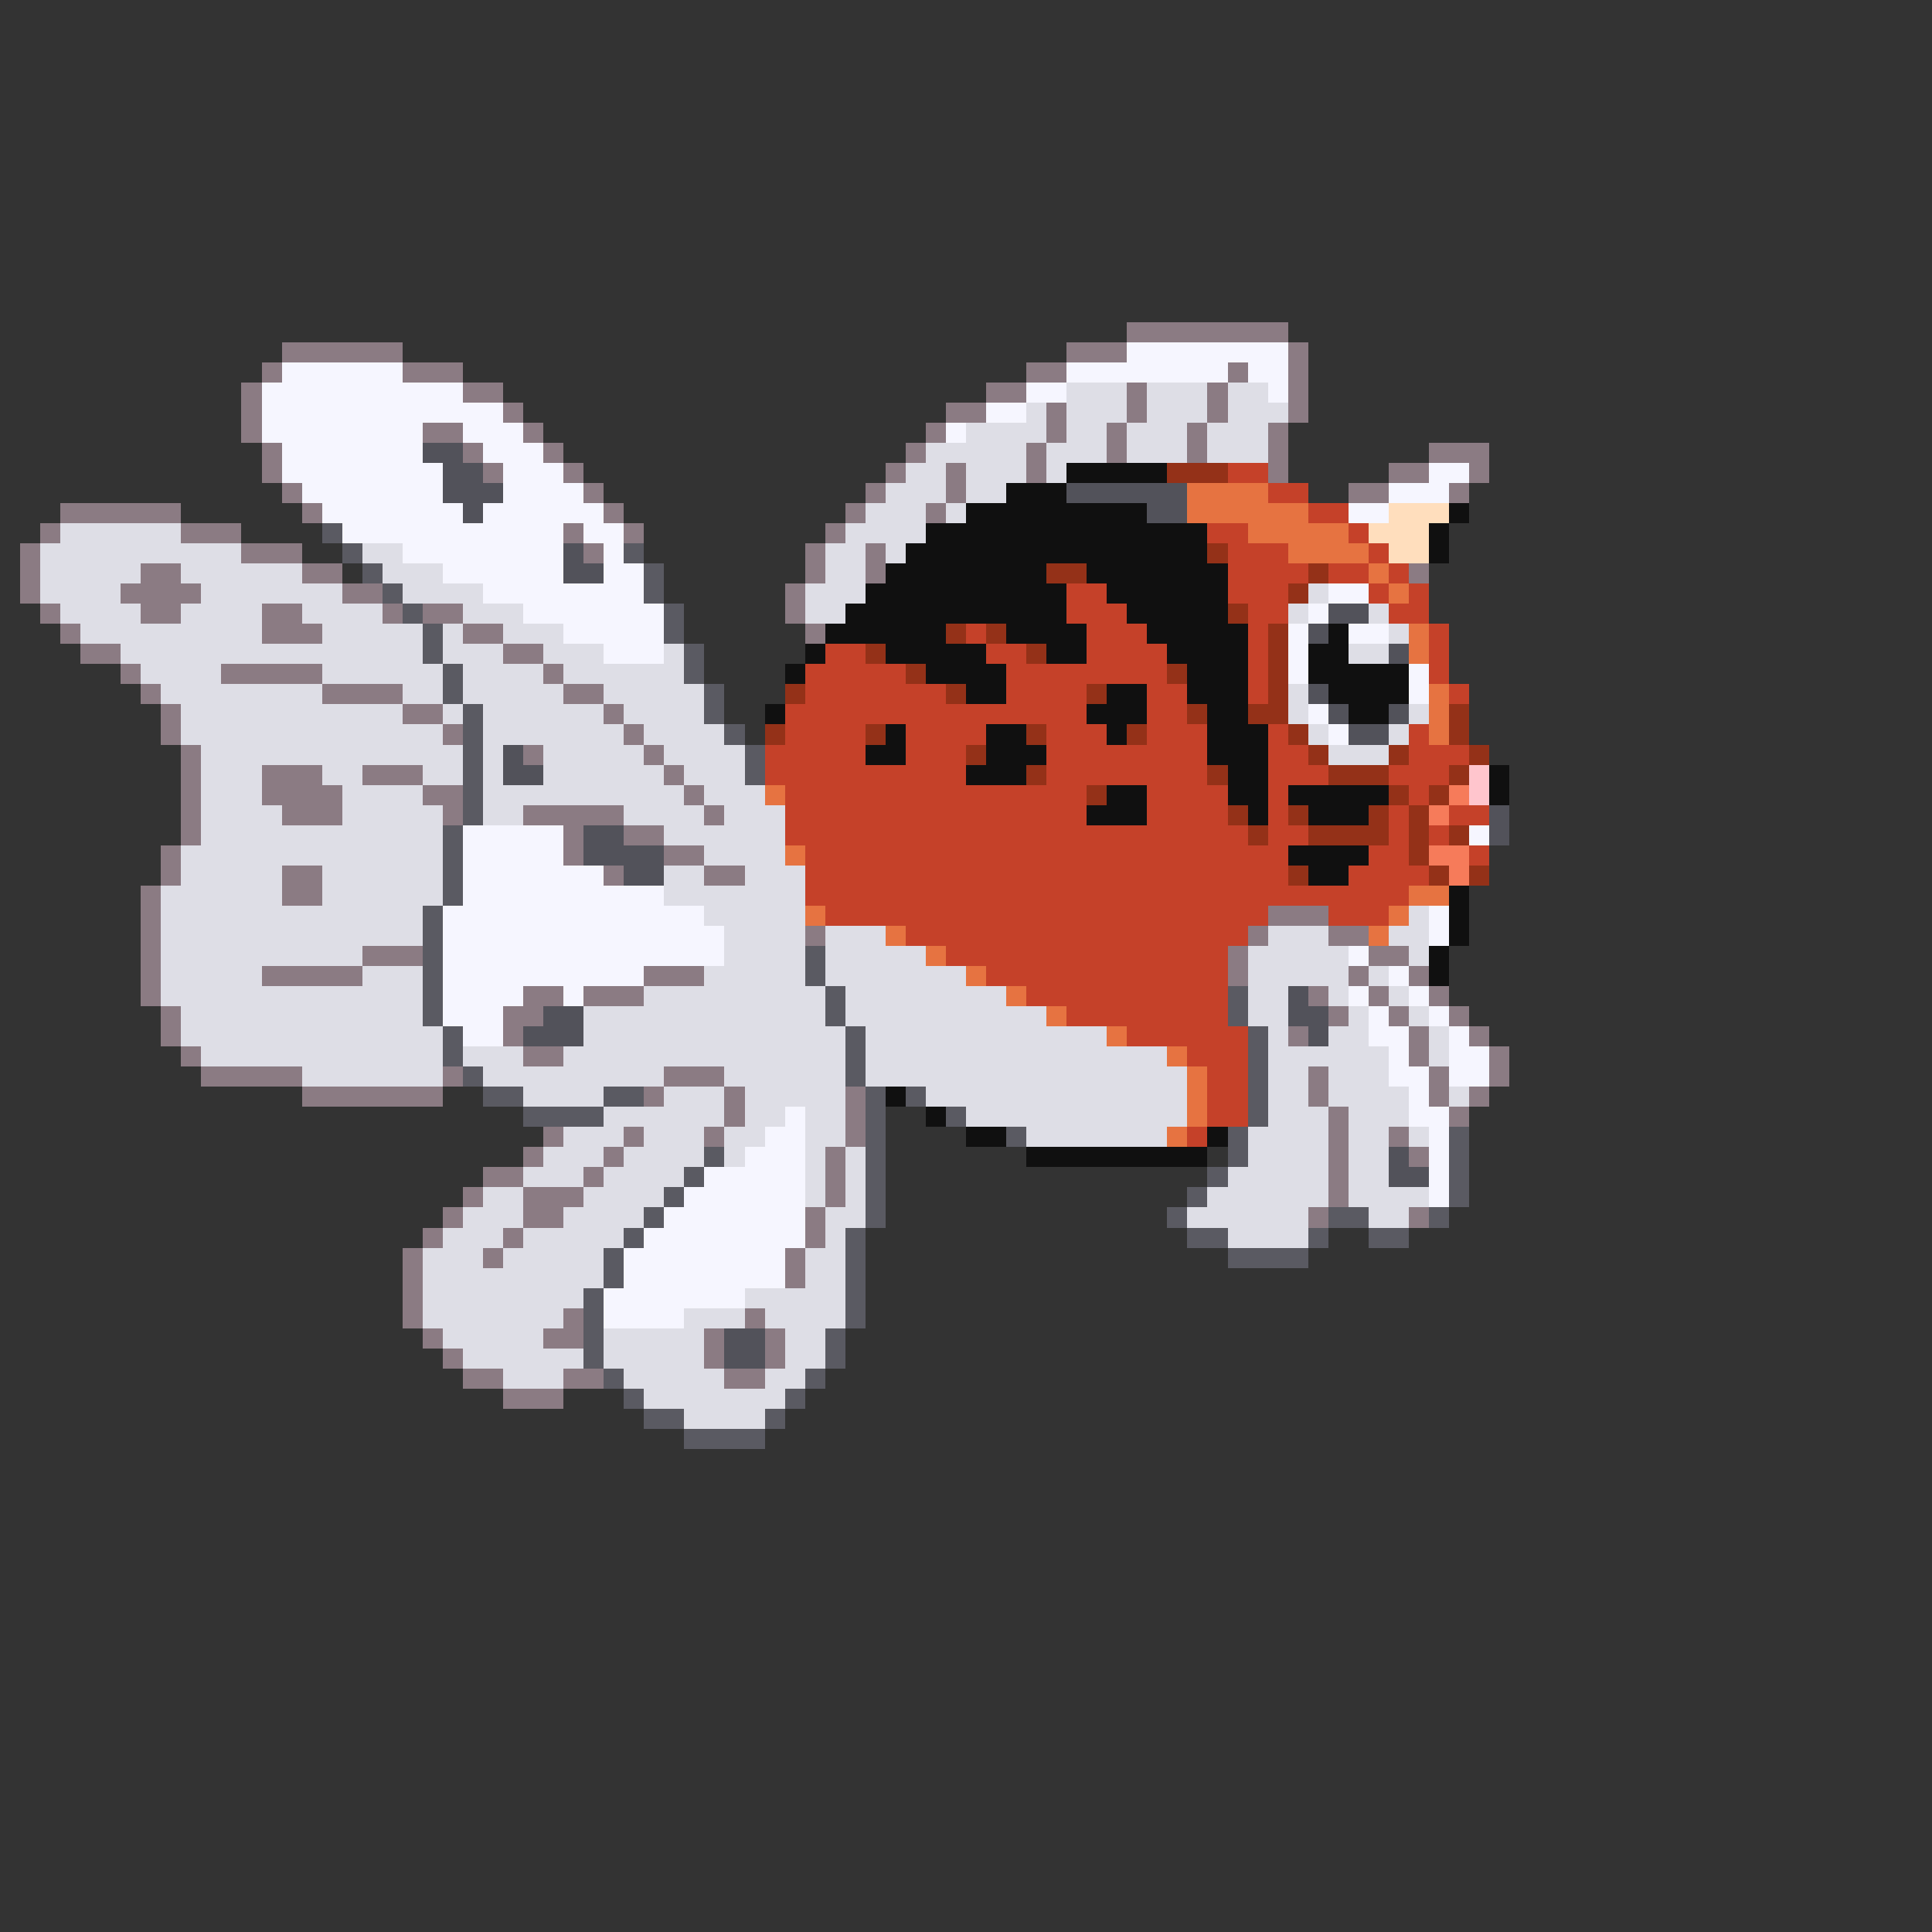 <svg xmlns="http://www.w3.org/2000/svg" viewBox="0 -0.5 96 96" shape-rendering="crispEdges">
<rect x="0" y="-0.5" width="96" height="96" fill="#333333" stroke="none"/>
<path stroke="#8b7b83" d="M56 16h8M14 17h6M53 17h3M64 17h1M13 18h1M20 18h3M51 18h2M61 18h1M64 18h1M12 19h1M23 19h2M49 19h2M56 19h1M60 19h1M64 19h1M12 20h1M25 20h1M47 20h2M52 20h1M56 20h1M60 20h1M64 20h1M12 21h1M21 21h2M26 21h1M46 21h1M52 21h1M55 21h1M59 21h1M63 21h1M13 22h1M23 22h1M27 22h1M45 22h1M51 22h1M55 22h1M59 22h1M63 22h1M71 22h3M13 23h1M24 23h1M28 23h1M44 23h1M47 23h1M51 23h1M63 23h1M69 23h2M73 23h1M14 24h1M29 24h1M43 24h1M47 24h1M67 24h2M72 24h1M3 25h6M15 25h1M30 25h1M42 25h1M46 25h1M2 26h1M9 26h3M28 26h1M31 26h1M41 26h1M1 27h1M12 27h3M29 27h1M40 27h1M43 27h1M1 28h1M7 28h2M15 28h2M40 28h1M43 28h1M70 28h1M1 29h1M6 29h4M17 29h2M39 29h1M2 30h1M7 30h2M13 30h2M19 30h1M21 30h2M39 30h1M3 31h1M13 31h3M23 31h2M40 31h1M4 32h2M25 32h2M6 33h1M11 33h5M27 33h1M7 34h1M16 34h4M28 34h2M8 35h1M20 35h2M30 35h1M8 36h1M22 36h1M31 36h1M9 37h1M26 37h1M32 37h1M9 38h1M13 38h3M18 38h3M33 38h1M9 39h1M13 39h4M21 39h2M34 39h1M9 40h1M14 40h3M22 40h1M26 40h5M35 40h1M9 41h1M28 41h1M31 41h2M8 42h1M28 42h1M33 42h2M8 43h1M14 43h2M30 43h1M35 43h2M7 44h1M14 44h2M7 45h1M63 45h3M7 46h1M40 46h1M62 46h1M66 46h2M7 47h1M18 47h3M61 47h1M68 47h2M7 48h1M13 48h5M32 48h3M61 48h1M67 48h1M70 48h1M7 49h1M26 49h2M29 49h3M65 49h1M68 49h1M71 49h1M8 50h1M25 50h2M66 50h1M69 50h1M72 50h1M8 51h1M25 51h1M64 51h1M70 51h1M73 51h1M9 52h1M26 52h2M70 52h1M74 52h1M10 53h5M22 53h1M33 53h3M65 53h1M71 53h1M74 53h1M15 54h7M32 54h1M36 54h1M42 54h1M65 54h1M71 54h1M73 54h1M36 55h1M42 55h1M66 55h1M72 55h1M27 56h1M31 56h1M35 56h1M42 56h1M66 56h1M69 56h1M26 57h1M30 57h1M41 57h1M66 57h1M70 57h1M24 58h2M29 58h1M41 58h1M66 58h1M23 59h1M26 59h3M41 59h1M66 59h1M22 60h1M26 60h2M40 60h1M65 60h1M70 60h1M21 61h1M25 61h1M40 61h1M20 62h1M24 62h1M39 62h1M20 63h1M39 63h1M20 64h1M20 65h1M28 65h1M37 65h1M21 66h1M27 66h2M35 66h1M38 66h1M22 67h1M35 67h1M38 67h1M23 68h2M28 68h2M36 68h2M25 69h3" />
<path stroke="#f6f6ff" d="M56 17h8M14 18h6M53 18h8M62 18h2M13 19h10M51 19h2M63 19h1M13 20h12M49 20h2M13 21h8M23 21h3M47 21h1M14 22h7M24 22h3M14 23h8M25 23h3M71 23h2M15 24h7M25 24h4M69 24h3M16 25h7M24 25h6M67 25h2M17 26h11M29 26h2M20 27h8M30 27h1M22 28h6M30 28h2M24 29h8M66 29h2M26 30h7M65 30h1M28 31h5M64 31h1M67 31h2M30 32h3M64 32h1M64 33h1M70 33h1M70 34h1M65 35h1M66 36h1M23 41h5M73 41h1M23 42h5M23 43h7M23 44h10M22 45h13M71 45h1M22 46h14M71 46h1M22 47h14M67 47h1M22 48h10M69 48h1M22 49h4M28 49h1M67 49h1M70 49h1M22 50h3M68 50h1M71 50h1M23 51h2M68 51h2M72 51h1M69 52h1M72 52h2M69 53h2M72 53h2M70 54h1M39 55h1M70 55h2M38 56h2M71 56h1M37 57h3M71 57h1M35 58h5M71 58h1M34 59h6M71 59h1M33 60h7M32 61h8M31 62h8M31 63h8M30 64h7M30 65h4" />
<path stroke="#dedee6" d="M53 19h3M57 19h3M61 19h2M51 20h1M53 20h3M57 20h3M61 20h3M48 21h4M53 21h2M56 21h3M60 21h3M46 22h5M52 22h3M56 22h3M60 22h3M45 23h2M48 23h3M52 23h1M44 24h3M48 24h2M43 25h3M47 25h1M3 26h6M42 26h4M2 27h10M18 27h2M41 27h2M44 27h1M2 28h5M9 28h6M19 28h3M41 28h2M2 29h4M10 29h7M20 29h4M40 29h3M65 29h1M3 30h4M9 30h4M15 30h4M23 30h3M40 30h2M64 30h1M68 30h1M4 31h9M16 31h5M22 31h1M25 31h3M69 31h1M6 32h15M22 32h3M27 32h3M33 32h1M67 32h2M7 33h4M16 33h6M23 33h4M28 33h6M8 34h8M20 34h2M23 34h5M30 34h5M64 34h1M9 35h11M22 35h1M24 35h6M31 35h4M64 35h1M70 35h1M9 36h13M24 36h7M32 36h4M65 36h1M69 36h1M10 37h13M24 37h1M27 37h5M33 37h4M66 37h3M10 38h3M16 38h2M21 38h2M24 38h1M27 38h6M34 38h3M10 39h3M17 39h4M24 39h10M35 39h3M10 40h4M17 40h5M24 40h2M31 40h4M36 40h3M10 41h12M33 41h6M9 42h13M35 42h4M9 43h5M16 43h6M33 43h2M37 43h3M8 44h6M16 44h6M33 44h7M8 45h13M35 45h5M70 45h1M8 46h13M36 46h4M41 46h3M63 46h3M69 46h2M8 47h10M36 47h4M41 47h5M62 47h5M70 47h1M8 48h5M18 48h3M35 48h5M41 48h7M62 48h5M68 48h1M8 49h13M32 49h9M42 49h8M62 49h2M66 49h1M69 49h1M9 50h12M29 50h12M42 50h10M62 50h2M67 50h1M70 50h1M9 51h13M29 51h13M43 51h12M63 51h1M66 51h2M71 51h1M10 52h12M23 52h3M28 52h14M43 52h15M63 52h6M71 52h1M15 53h7M24 53h9M36 53h6M43 53h16M63 53h2M66 53h3M26 54h4M33 54h3M37 54h5M46 54h13M63 54h2M66 54h4M72 54h1M30 55h6M37 55h2M40 55h2M48 55h11M63 55h3M67 55h3M28 56h3M32 56h3M36 56h2M40 56h2M51 56h7M62 56h4M67 56h2M70 56h1M27 57h3M31 57h4M36 57h1M40 57h1M42 57h1M62 57h4M67 57h2M26 58h3M30 58h4M40 58h1M42 58h1M61 58h5M67 58h2M24 59h2M29 59h4M40 59h1M42 59h1M60 59h6M67 59h4M23 60h3M28 60h4M41 60h2M59 60h6M68 60h2M22 61h3M26 61h5M41 61h1M61 61h4M21 62h3M25 62h5M40 62h2M21 63h9M40 63h2M21 64h8M37 64h5M21 65h7M34 65h3M38 65h4M22 66h5M30 66h5M39 66h2M23 67h6M30 67h5M39 67h2M25 68h3M31 68h5M38 68h2M32 69h7M34 70h4" />
<path stroke="#52525a" d="M21 22h2M22 23h2M22 24h3M53 24h6M23 25h1M57 25h2M28 27h1M28 28h2M66 30h2M65 31h1M69 32h1M65 34h1M66 35h1M69 35h1M67 36h2M25 37h1M25 38h2M74 40h1M29 41h2M74 41h1M29 42h4M31 43h2M64 49h1M27 50h2M64 50h2M26 51h3M65 51h1M69 57h1M69 58h2M36 66h2M36 67h2" />
<path stroke="#101010" d="M53 23h5M50 24h3M48 25h9M72 25h1M46 26h14M71 26h1M45 27h15M71 27h1M44 28h8M54 28h7M43 29h10M55 29h6M42 30h11M56 30h5M41 31h6M50 31h4M57 31h5M66 31h1M40 32h1M44 32h5M52 32h2M58 32h4M65 32h2M39 33h1M46 33h4M59 33h3M65 33h5M48 34h2M55 34h2M59 34h3M66 34h4M38 35h1M54 35h3M60 35h2M67 35h2M44 36h1M49 36h2M55 36h1M60 36h3M43 37h2M49 37h3M60 37h3M48 38h3M61 38h2M74 38h1M55 39h2M61 39h2M64 39h5M74 39h1M54 40h3M62 40h1M65 40h3M64 42h4M65 43h2M72 44h1M72 45h1M72 46h1M71 47h1M71 48h1M44 54h1M46 55h1M48 56h2M60 56h1M51 57h9" />
<path stroke="#943118" d="M58 23h3M60 27h1M52 28h2M65 28h1M64 29h1M61 30h1M47 31h1M49 31h1M63 31h1M43 32h1M51 32h1M63 32h1M45 33h1M58 33h1M63 33h1M39 34h1M47 34h1M54 34h1M63 34h1M59 35h1M62 35h2M72 35h1M38 36h1M43 36h1M51 36h1M56 36h1M64 36h1M72 36h1M48 37h1M65 37h1M69 37h1M73 37h1M51 38h1M60 38h1M66 38h3M72 38h1M54 39h1M69 39h1M71 39h1M61 40h1M64 40h1M68 40h1M70 40h1M62 41h1M65 41h4M70 41h1M72 41h1M70 42h1M64 43h1M71 43h1M73 43h1" />
<path stroke="#c54129" d="M61 23h2M63 24h2M65 25h2M60 26h2M67 26h1M61 27h3M68 27h1M61 28h4M66 28h2M69 28h1M53 29h2M61 29h3M68 29h1M70 29h1M53 30h3M62 30h2M69 30h2M48 31h1M54 31h3M62 31h1M71 31h1M41 32h2M49 32h2M54 32h4M62 32h1M71 32h1M40 33h5M50 33h8M62 33h1M71 33h1M40 34h7M50 34h4M57 34h2M62 34h1M72 34h1M39 35h15M57 35h2M39 36h4M45 36h4M52 36h3M57 36h3M63 36h1M70 36h1M38 37h5M45 37h3M52 37h8M63 37h2M70 37h3M38 38h10M52 38h8M63 38h3M69 38h3M39 39h15M57 39h4M63 39h1M70 39h1M39 40h15M57 40h4M63 40h1M69 40h1M72 40h2M39 41h23M63 41h2M69 41h1M71 41h1M40 42h24M68 42h2M73 42h1M40 43h24M67 43h4M40 44h30M41 45h22M66 45h3M45 46h17M47 47h14M49 48h12M51 49h10M53 50h8M56 51h6M59 52h3M60 53h2M60 54h2M60 55h2M59 56h1" />
<path stroke="#e67341" d="M59 24h4M59 25h6M62 26h5M64 27h4M68 28h1M69 29h1M70 31h1M70 32h1M71 34h1M71 35h1M71 36h1M38 39h1M39 42h1M70 44h2M40 45h1M69 45h1M44 46h1M68 46h1M46 47h1M48 48h1M50 49h1M52 50h1M55 51h1M58 52h1M59 53h1M59 54h1M59 55h1M58 56h1" />
<path stroke="#ffdebd" d="M69 25h3M68 26h3M69 27h2" />
<path stroke="#5a5a62" d="M16 26h1M17 27h1M31 27h1M18 28h1M32 28h1M19 29h1M32 29h1M20 30h1M33 30h1M21 31h1M33 31h1M21 32h1M34 32h1M22 33h1M34 33h1M22 34h1M35 34h1M23 35h1M35 35h1M23 36h1M36 36h1M23 37h1M37 37h1M23 38h1M37 38h1M23 39h1M23 40h1M22 41h1M22 42h1M22 43h1M22 44h1M21 45h1M21 46h1M21 47h1M40 47h1M21 48h1M40 48h1M21 49h1M41 49h1M61 49h1M21 50h1M41 50h1M61 50h1M22 51h1M42 51h1M62 51h1M22 52h1M42 52h1M62 52h1M23 53h1M42 53h1M62 53h1M24 54h2M30 54h2M43 54h1M45 54h1M62 54h1M26 55h4M43 55h1M47 55h1M62 55h1M43 56h1M50 56h1M61 56h1M72 56h1M35 57h1M43 57h1M61 57h1M72 57h1M34 58h1M43 58h1M60 58h1M72 58h1M33 59h1M43 59h1M59 59h1M72 59h1M32 60h1M43 60h1M58 60h1M66 60h2M71 60h1M31 61h1M42 61h1M59 61h2M65 61h1M68 61h2M30 62h1M42 62h1M61 62h4M30 63h1M42 63h1M29 64h1M42 64h1M29 65h1M42 65h1M29 66h1M41 66h1M29 67h1M41 67h1M30 68h1M40 68h1M31 69h1M39 69h1M32 70h2M38 70h1M34 71h4" />
<path stroke="#ffc5cd" d="M73 38h1M73 39h1" />
<path stroke="#f67b5a" d="M72 39h1M71 40h1M71 42h2M72 43h1" />
</svg>